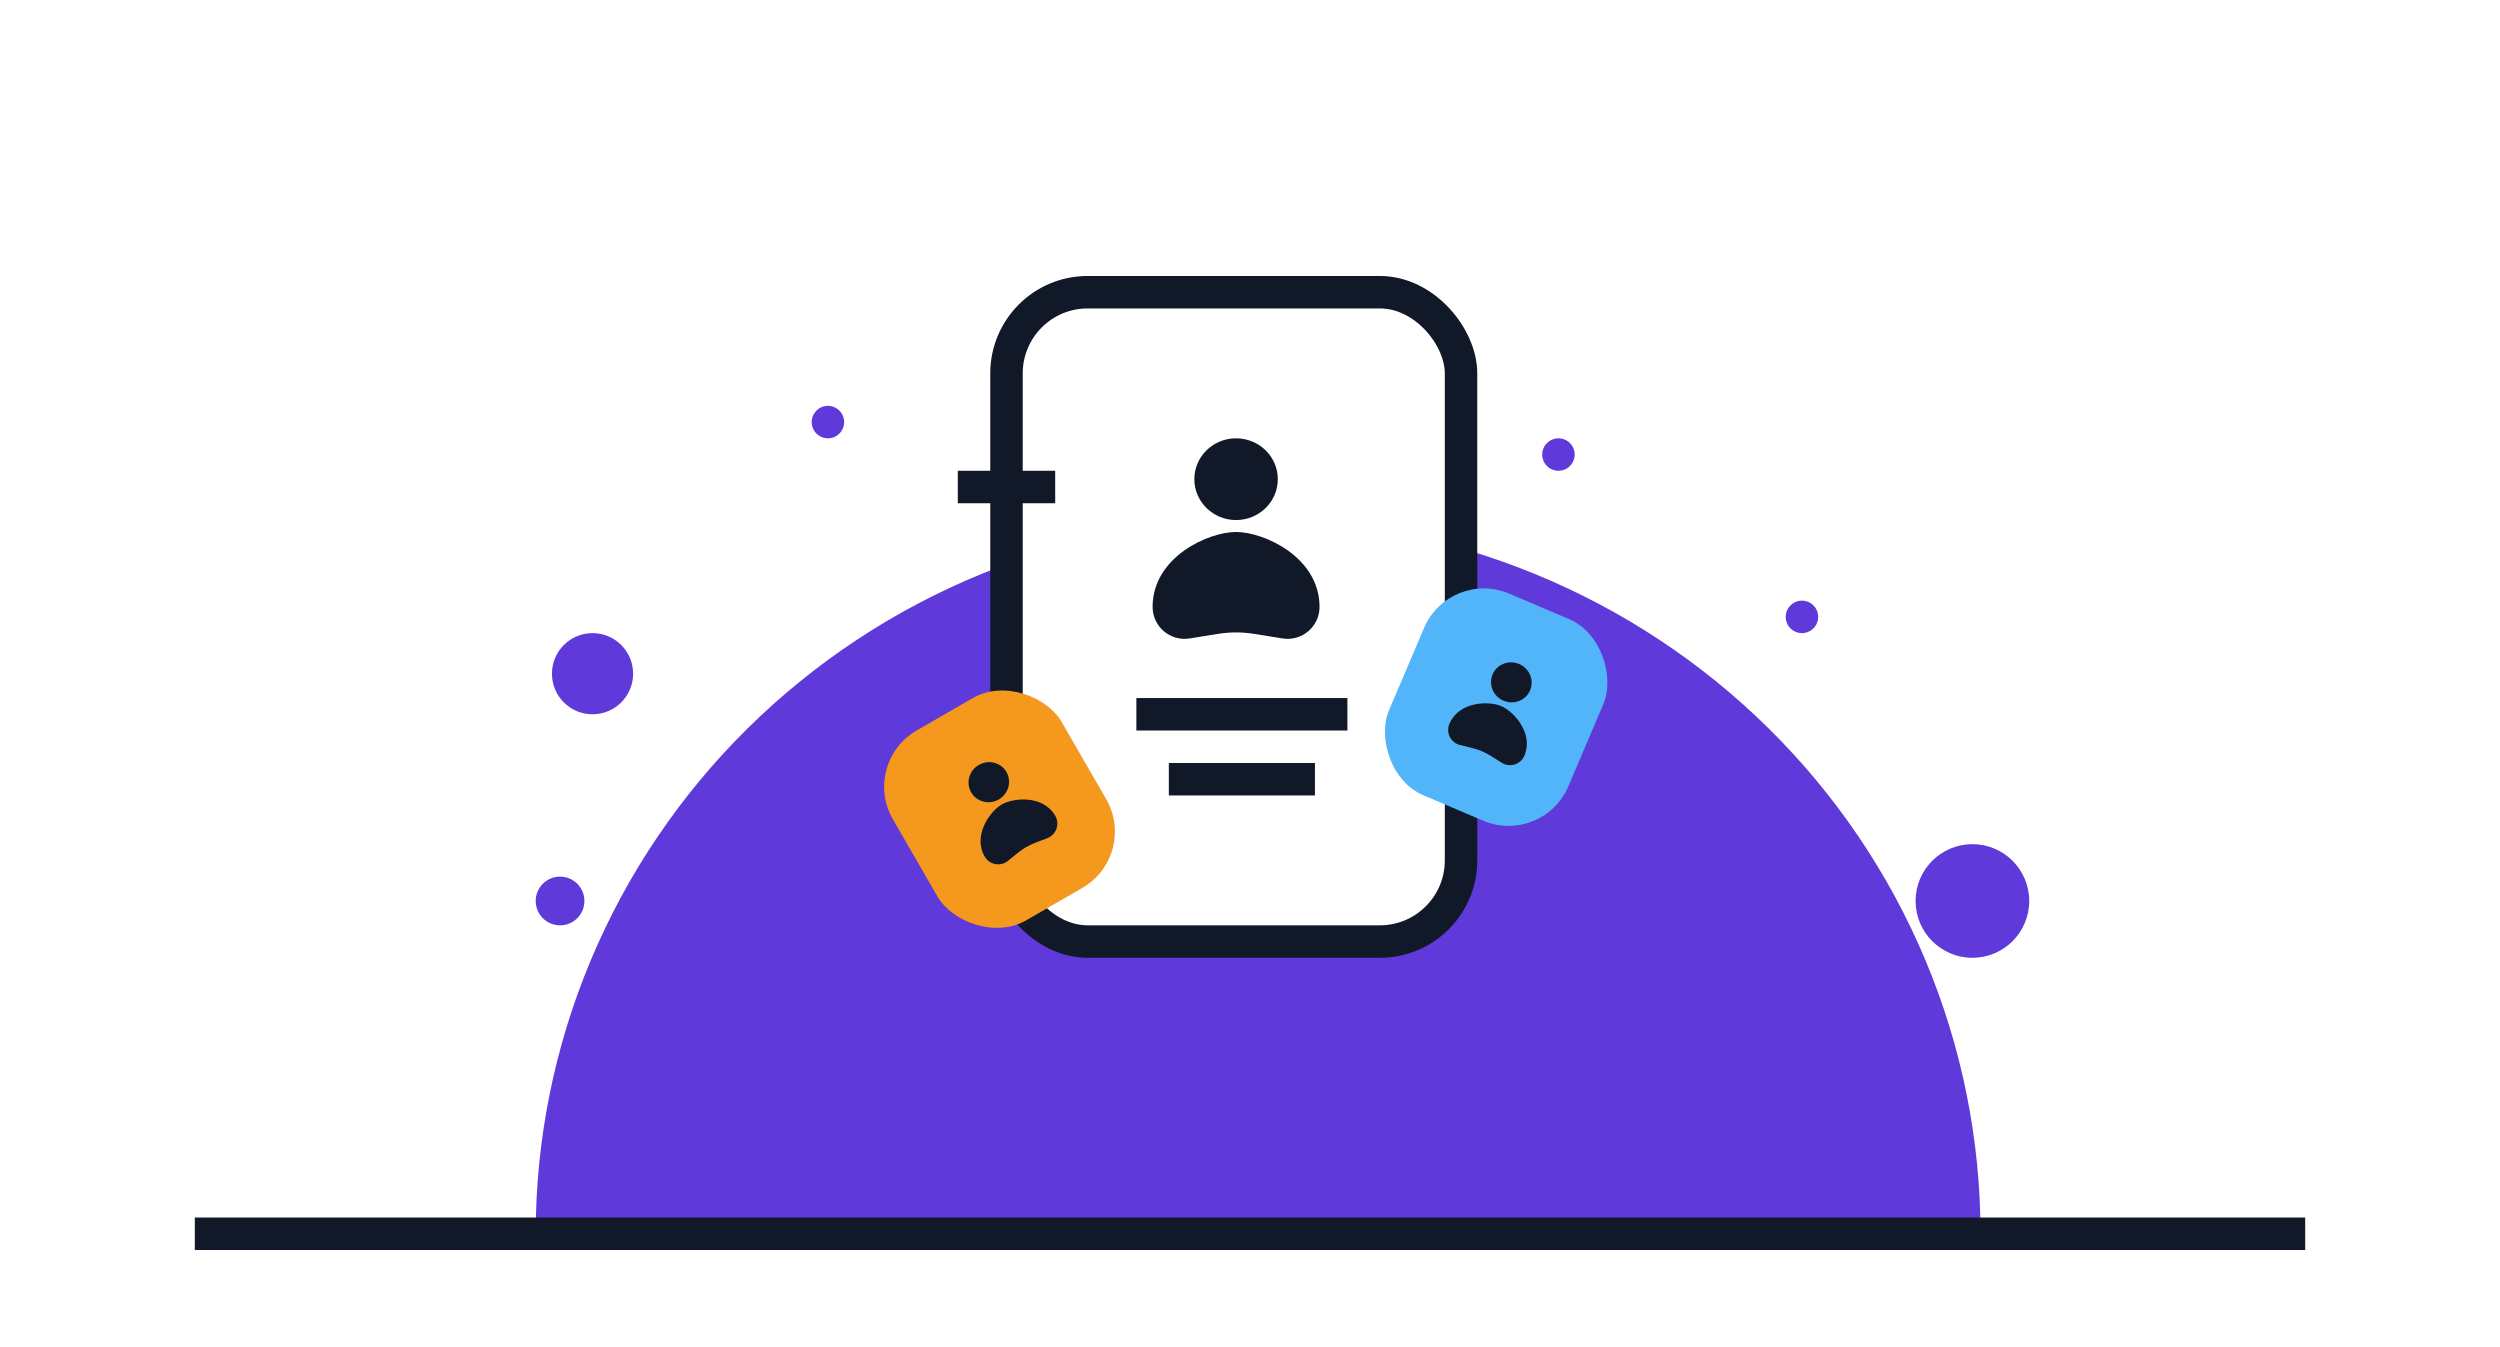 <svg width="154" height="83" viewBox="0 0 154 83" fill="none" xmlns="http://www.w3.org/2000/svg">
<g filter="url(#filter0_d_711_3059)">
<path d="M122 72C122 66.222 120.849 60.5 118.613 55.162C116.376 49.824 113.098 44.973 108.966 40.887C104.834 36.801 99.928 33.56 94.529 31.349C89.13 29.138 83.344 28 77.5 28C71.656 28 65.87 29.138 60.471 31.349C55.072 33.56 50.166 36.801 46.034 40.887C41.901 44.973 38.624 49.824 36.387 55.162C34.151 60.5 33 66.222 33 72L77.5 72H122Z" fill="#6039DB"/>
<rect x="62" y="14" width="28" height="40" rx="5" fill="white" stroke="#111827" stroke-width="2"/>
<path fill-rule="evenodd" clip-rule="evenodd" d="M78.713 25.518C78.713 26.908 77.562 28.035 76.142 28.035C74.722 28.035 73.571 26.908 73.571 25.518C73.571 24.127 74.722 23 76.142 23C77.562 23 78.713 24.127 78.713 25.518ZM71 33.386C71 30.316 74.426 28.77 76.142 28.77C77.858 28.77 81.284 30.316 81.284 33.386C81.284 34.596 80.2 35.52 79.005 35.328L77.251 35.046C76.516 34.928 75.767 34.928 75.033 35.046L73.279 35.328C72.083 35.52 71 34.596 71 33.386Z" fill="#111827"/>
<rect x="59" y="25" width="6" height="2" fill="#111827"/>
<rect x="59" y="41" width="6" height="2" fill="#111827"/>
<rect x="70" y="39" width="13" height="2" fill="#111827"/>
<rect x="72" y="43" width="9" height="2" fill="#111827"/>
<rect x="89.29" y="31" width="12" height="13.5" rx="4" transform="rotate(23.072 89.29 31)" fill="#52B5F9"/>
<path fill-rule="evenodd" clip-rule="evenodd" d="M94.253 38.526C93.987 39.15 93.254 39.436 92.617 39.164C91.979 38.893 91.678 38.167 91.944 37.542C92.21 36.918 92.942 36.632 93.58 36.903C94.217 37.175 94.519 37.901 94.253 38.526ZM89.284 40.584C89.871 39.206 91.705 39.167 92.476 39.495C93.246 39.823 94.489 41.173 93.902 42.551C93.67 43.095 93.007 43.302 92.507 42.987L91.83 42.561C91.485 42.344 91.108 42.183 90.713 42.085L89.936 41.892C89.362 41.75 89.053 41.128 89.284 40.584Z" fill="#111827"/>
<rect x="53" y="43" width="12" height="13.5" rx="4" transform="rotate(-30 53 43)" fill="#F4991E"/>
<path fill-rule="evenodd" clip-rule="evenodd" d="M61.997 43.555C62.336 44.143 62.125 44.9 61.525 45.247C60.925 45.593 60.163 45.398 59.824 44.81C59.484 44.222 59.696 43.465 60.296 43.118C60.896 42.772 61.658 42.967 61.997 43.555ZM60.657 48.764C59.908 47.466 60.979 45.977 61.704 45.558C62.43 45.139 64.255 44.956 65.004 46.254C65.3 46.766 65.067 47.42 64.515 47.631L63.767 47.916C63.387 48.062 63.032 48.267 62.716 48.523L62.095 49.028C61.636 49.401 60.953 49.275 60.657 48.764Z" fill="#111827"/>
<line x1="12" y1="72" x2="142" y2="72" stroke="#111827" stroke-width="2"/>
<circle cx="111" cy="34" r="1" fill="#6039DB"/>
<circle cx="34.5" cy="51.5" r="1.5" fill="#6039DB"/>
<circle cx="36.5" cy="37.5" r="2.5" fill="#6039DB"/>
<circle cx="96" cy="24" r="1" fill="#6039DB"/>
<circle cx="51" cy="22" r="1" fill="#6039DB"/>
<circle cx="121.5" cy="51.5" r="3.5" fill="#6039DB"/>
</g>
<defs>
<filter id="filter0_d_711_3059" x="8" y="13" width="138" height="68" filterUnits="userSpaceOnUse" color-interpolation-filters="sRGB">
<feFlood flood-opacity="0" result="BackgroundImageFix"/>
<feColorMatrix in="SourceAlpha" type="matrix" values="0 0 0 0 0 0 0 0 0 0 0 0 0 0 0 0 0 0 127 0" result="hardAlpha"/>
<feOffset dy="4"/>
<feGaussianBlur stdDeviation="2"/>
<feComposite in2="hardAlpha" operator="out"/>
<feColorMatrix type="matrix" values="0 0 0 0 0 0 0 0 0 0 0 0 0 0 0 0 0 0 0.25 0"/>
<feBlend mode="normal" in2="BackgroundImageFix" result="effect1_dropShadow_711_3059"/>
<feBlend mode="normal" in="SourceGraphic" in2="effect1_dropShadow_711_3059" result="shape"/>
</filter>
</defs>
</svg>
